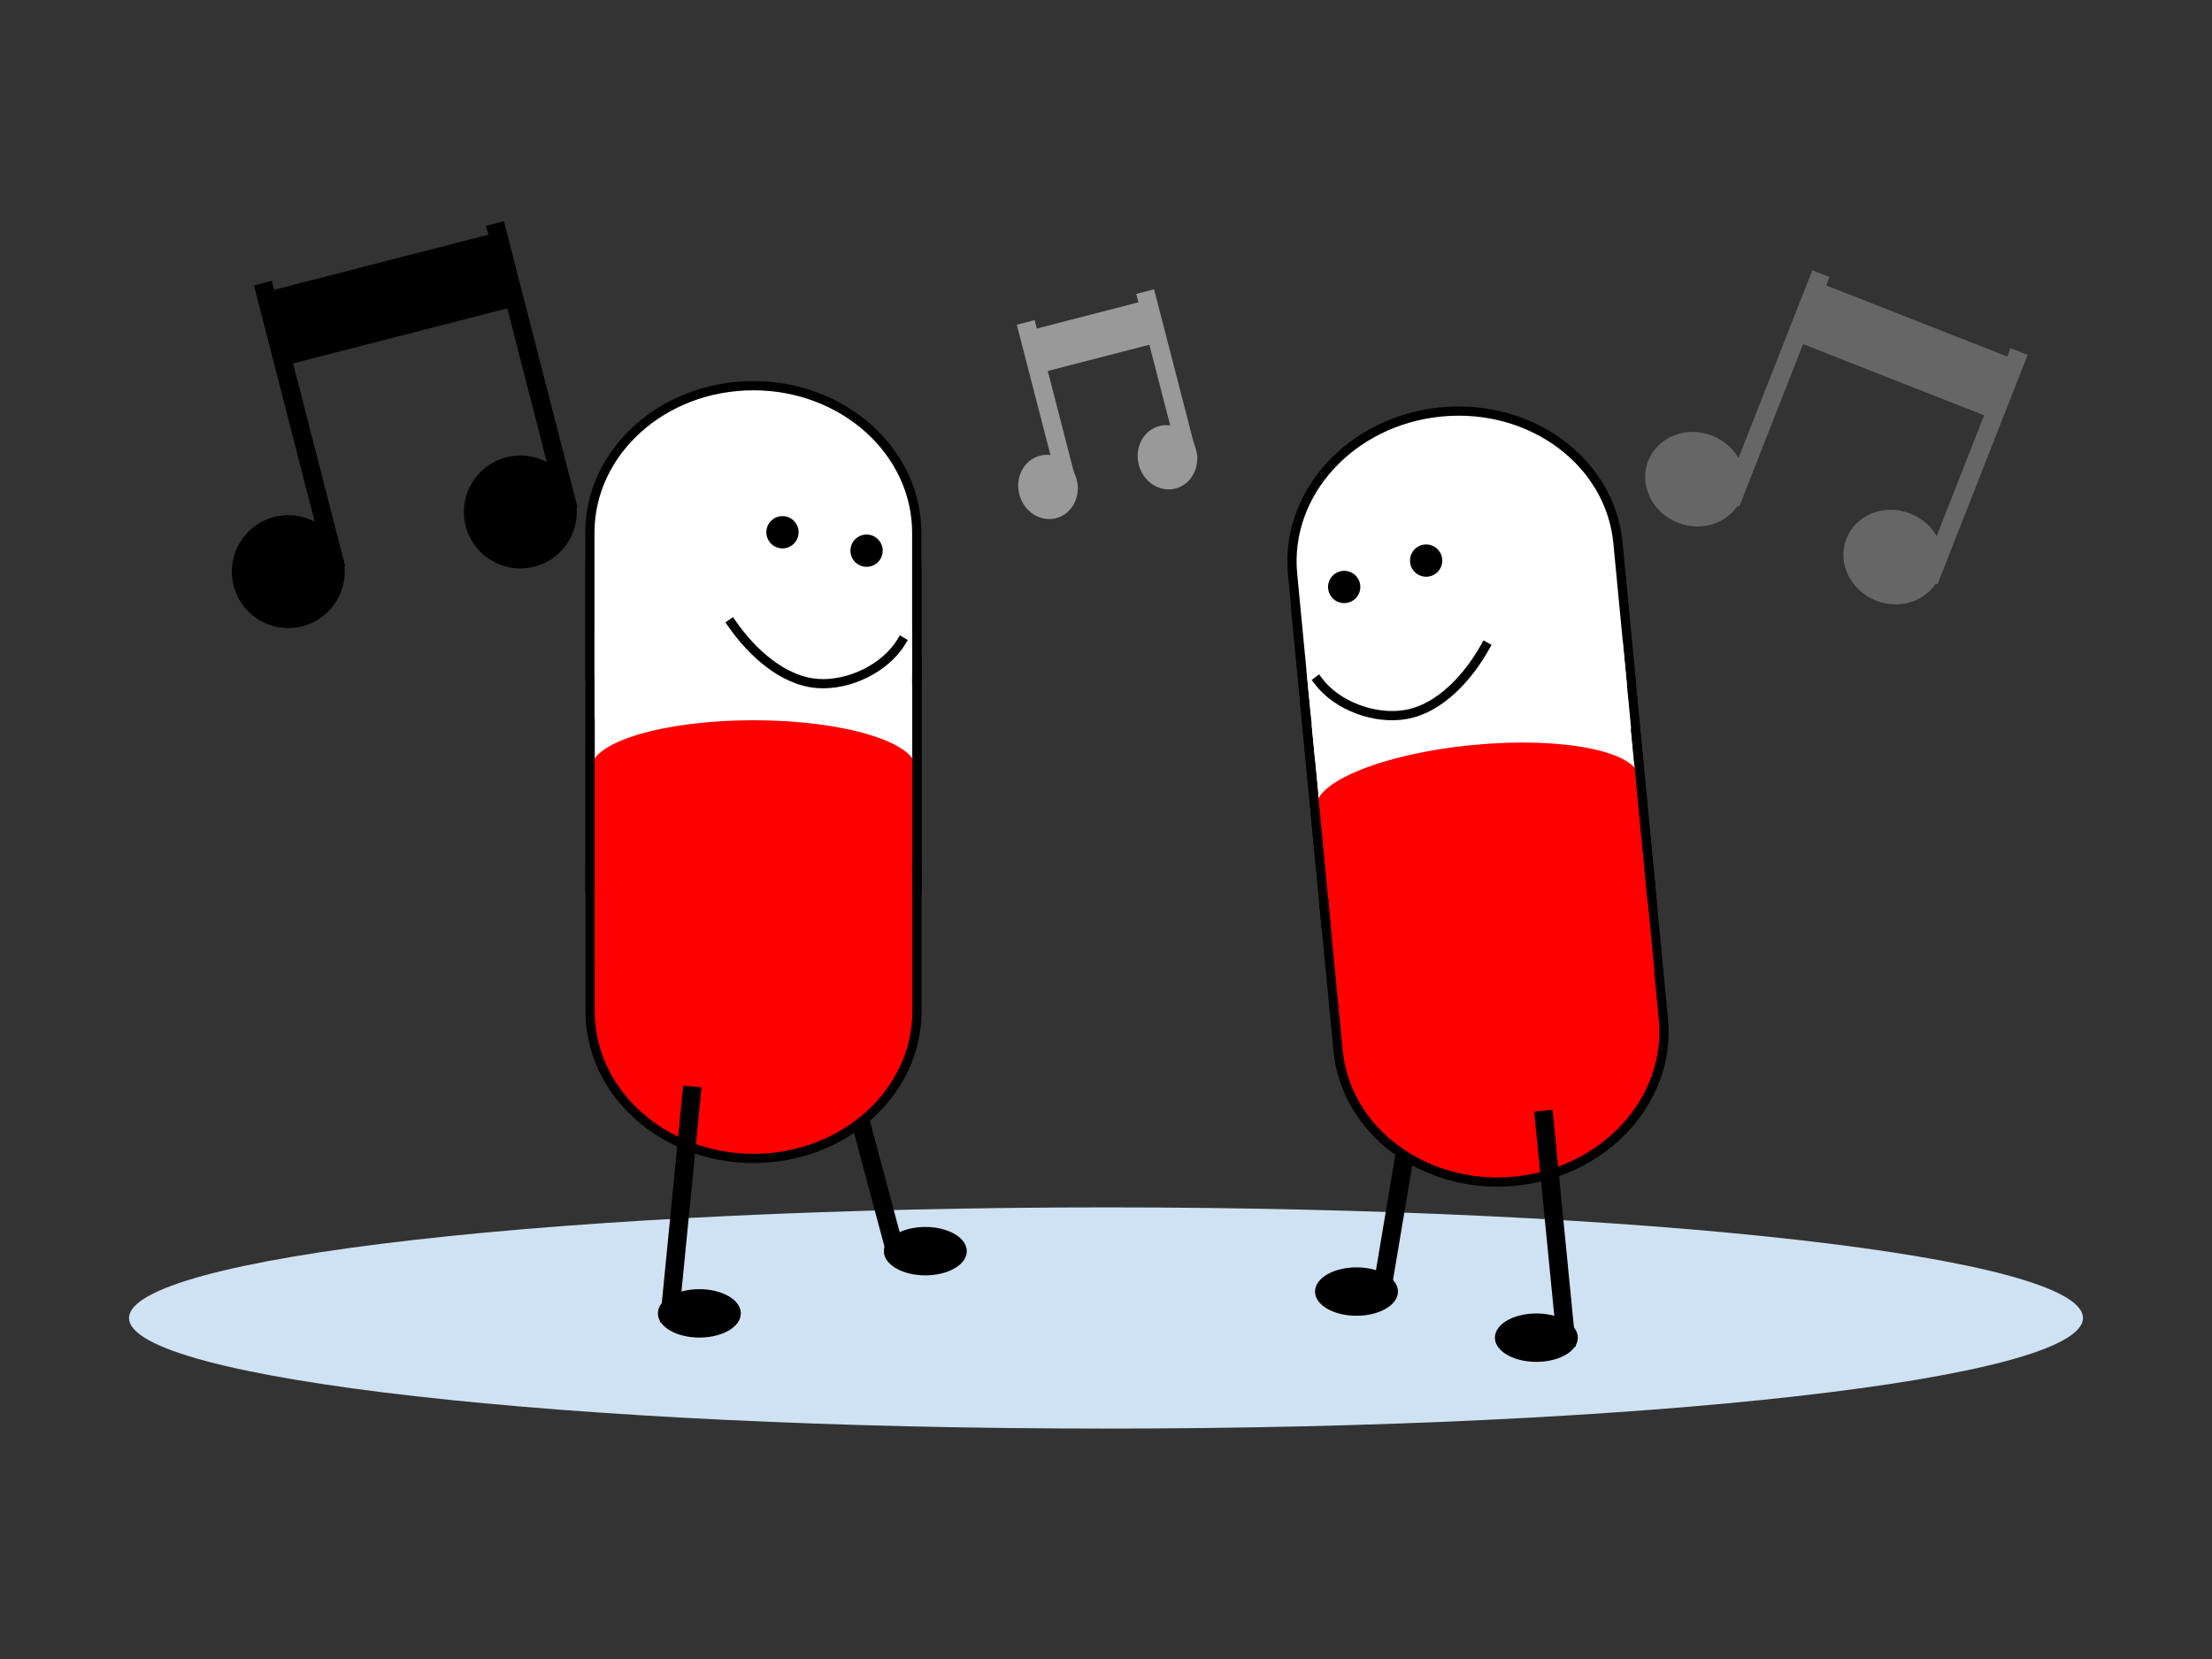 <?xml version="1.0" standalone="yes"?>

<svg version="1.1" viewBox="0.0 0.0 960.0 720.0" fill="none" stroke="none" stroke-linecap="square" stroke-miterlimit="10" xmlns="http://www.w3.org/2000/svg" xmlns:xlink="http://www.w3.org/1999/xlink"><rect x="0.0" y="0.0" width="960.0" height="720.0" fill="#333333" stroke="none"/><clipPath id="p.0"><path d="m0 0l960.0 0l0 720.0l-960.0 0l0 -720.0z" clip-rule="nonzero"></path></clipPath><g clip-path="url(#p.0)"><path fill="#000000" fill-opacity="0.0" d="m0 0l960.0 0l0 720.0l-960.0 0z" fill-rule="evenodd"></path><path fill="#cfe2f3" d="m56.0 572.0l0 0c0 -12.73 44.671 -24.939 124.187 -33.941c79.515 -9.002 187.362 -14.059 299.813 -14.059l0 0c234.169 0 424.0 21.49 424.0 48.0l0 0c0 26.51 -189.831 48.0 -424.0 48.0l0 0c-234.169 0 -424.0 -21.49 -424.0 -48.0z" fill-rule="evenodd"></path><path fill="#000000" fill-opacity="0.0" d="m365.092 455.499l23.244 86.803" fill-rule="evenodd"></path><path stroke="#000000" stroke-width="8.0" stroke-linejoin="round" stroke-linecap="butt" d="m365.092 455.499l23.244 86.803" fill-rule="evenodd"></path><path fill="#ffffff" d="m256.092 245.499l141.858 0l0 141.858l-141.858 0z" fill-rule="evenodd"></path><path stroke="#000000" stroke-width="4.0" stroke-linejoin="round" stroke-linecap="butt" d="m256.092 245.499l141.858 0l0 141.858l-141.858 0z" fill-rule="evenodd"></path><path fill="#ff0000" d="m397.959 333.361l0 106.404c0 -11.753 -31.759 -21.281 -70.936 -21.281c-39.177 0 -70.936 9.528 -70.936 21.281l0 -106.404l0 0c0 -11.753 31.759 -21.281 70.936 -21.281c39.177 0 70.936 9.528 70.936 21.281z" fill-rule="evenodd"></path><path stroke="#ffffff" stroke-width="1.0" stroke-linejoin="round" stroke-linecap="butt" d="m397.959 333.361l0 106.404c0 -11.753 -31.759 -21.281 -70.936 -21.281c-39.177 0 -70.936 9.528 -70.936 21.281l0 -106.404l0 0c0 -11.753 31.759 -21.281 70.936 -21.281c39.177 0 70.936 9.528 70.936 21.281z" fill-rule="evenodd"></path><path fill="#ff0000" d="m256.094 375.055l0 63.843l0 0c0 35.259 31.756 63.843 70.929 63.843c39.173 0 70.929 -28.583 70.929 -63.843l0 -63.843z" fill-rule="evenodd"></path><path stroke="#000000" stroke-width="4.0" stroke-linejoin="round" stroke-linecap="butt" d="m256.094 375.055l0 63.843l0 0c0 35.259 31.756 63.843 70.929 63.843c39.173 0 70.929 -28.583 70.929 -63.843l0 -63.843z" fill-rule="evenodd"></path><path fill="#ffffff" d="m256.0 295.079l0 -63.843l0 0c0 -35.259 31.756 -63.843 70.929 -63.843c39.173 0 70.929 28.583 70.929 63.843l0 63.843z" fill-rule="evenodd"></path><path stroke="#000000" stroke-width="4.0" stroke-linejoin="round" stroke-linecap="butt" d="m256.0 295.079l0 -63.843l0 0c0 -35.259 31.756 -63.843 70.929 -63.843c39.173 0 70.929 28.583 70.929 63.843l0 63.843z" fill-rule="evenodd"></path><path fill="#ff0000" d="m258.016 334.499l137.827 0l0 83.465l-137.827 0z" fill-rule="evenodd"></path><path fill="#000000" fill-opacity="0.0" d="m397.953 287.499l0 97.26" fill-rule="evenodd"></path><path stroke="#000000" stroke-width="4.0" stroke-linejoin="round" stroke-linecap="butt" d="m397.953 287.499l0 97.26" fill-rule="evenodd"></path><path fill="#000000" fill-opacity="0.0" d="m256.094 299.499l0 85.26" fill-rule="evenodd"></path><path stroke="#000000" stroke-width="4.0" stroke-linejoin="round" stroke-linecap="butt" d="m256.094 299.499l0 85.26" fill-rule="evenodd"></path><path fill="#ffffff" d="m258.016 273.499l137.827 0l0 38.583l-137.827 0z" fill-rule="evenodd"></path><path fill="#000000" d="m333.092 230.995l0 0c0 -3.592 2.912 -6.504 6.504 -6.504l0 0c1.725 0 3.379 0.685 4.599 1.905c1.22 1.22 1.905 2.874 1.905 4.599l0 0c0 3.592 -2.912 6.504 -6.504 6.504l0 0c-3.592 0 -6.504 -2.912 -6.504 -6.504z" fill-rule="evenodd"></path><path stroke="#000000" stroke-width="1.0" stroke-linejoin="round" stroke-linecap="butt" d="m333.092 230.995l0 0c0 -3.592 2.912 -6.504 6.504 -6.504l0 0c1.725 0 3.379 0.685 4.599 1.905c1.22 1.22 1.905 2.874 1.905 4.599l0 0c0 3.592 -2.912 6.504 -6.504 6.504l0 0c-3.592 0 -6.504 -2.912 -6.504 -6.504z" fill-rule="evenodd"></path><path fill="#000000" d="m369.588 238.995l0 0c0 -3.592 2.912 -6.504 6.504 -6.504l0 0c1.725 0 3.379 0.685 4.599 1.905c1.22 1.22 1.905 2.874 1.905 4.599l0 0c0 3.592 -2.912 6.504 -6.504 6.504l0 0c-3.592 0 -6.504 -2.912 -6.504 -6.504z" fill-rule="evenodd"></path><path stroke="#000000" stroke-width="1.0" stroke-linejoin="round" stroke-linecap="butt" d="m369.588 238.995l0 0c0 -3.592 2.912 -6.504 6.504 -6.504l0 0c1.725 0 3.379 0.685 4.599 1.905c1.22 1.22 1.905 2.874 1.905 4.599l0 0c0 3.592 -2.912 6.504 -6.504 6.504l0 0c-3.592 0 -6.504 -2.912 -6.504 -6.504z" fill-rule="evenodd"></path><path fill="#000000" fill-opacity="0.0" d="m317.619 270.616c8.605 12.4 22.017 24.817 37.062 26.01c13.563 1.075 29.523 -6.519 36.551 -18.17" fill-rule="evenodd"></path><path stroke="#000000" stroke-width="4.0" stroke-linejoin="round" stroke-linecap="butt" d="m317.619 270.616c8.605 12.4 22.017 24.817 37.062 26.01c13.563 1.075 29.523 -6.519 36.551 -18.17" fill-rule="evenodd"></path><path fill="#000000" d="m384.092 542.997l0 0c0 -5.523 7.833 -10.0 17.496 -10.0l0 0c9.663 0 17.496 4.477 17.496 10.0l0 0c0 5.523 -7.833 10.0 -17.496 10.0l0 0c-9.663 0 -17.496 -4.477 -17.496 -10.0z" fill-rule="evenodd"></path><path stroke="#000000" stroke-width="1.0" stroke-linejoin="round" stroke-linecap="butt" d="m384.092 542.997l0 0c0 -5.523 7.833 -10.0 17.496 -10.0l0 0c9.663 0 17.496 4.477 17.496 10.0l0 0c0 5.523 -7.833 10.0 -17.496 10.0l0 0c-9.663 0 -17.496 -4.477 -17.496 -10.0z" fill-rule="evenodd"></path><path fill="#000000" fill-opacity="0.0" d="m300.092 475.499l-9.323 94.803" fill-rule="evenodd"></path><path stroke="#000000" stroke-width="8.0" stroke-linejoin="round" stroke-linecap="butt" d="m300.092 475.499l-9.323 94.803" fill-rule="evenodd"></path><path fill="#000000" d="m286.029 570.0l0 0c0 -5.523 7.833 -10.0 17.496 -10.0l0 0c9.663 0 17.496 4.477 17.496 10.0l0 0c0 5.523 -7.833 10.0 -17.496 10.0l0 0c-9.663 0 -17.496 -4.477 -17.496 -10.0z" fill-rule="evenodd"></path><path stroke="#000000" stroke-width="1.0" stroke-linejoin="round" stroke-linecap="butt" d="m286.029 570.0l0 0c0 -5.523 7.833 -10.0 17.496 -10.0l0 0c9.663 0 17.496 4.477 17.496 10.0l0 0c0 5.523 -7.833 10.0 -17.496 10.0l0 0c-9.663 0 -17.496 -4.477 -17.496 -10.0z" fill-rule="evenodd"></path><path fill="#000000" fill-opacity="0.0" d="m614.987 469.216l-14.866 88.598" fill-rule="evenodd"></path><path stroke="#000000" stroke-width="8.0" stroke-linejoin="round" stroke-linecap="butt" d="m614.987 469.216l-14.866 88.598" fill-rule="evenodd"></path><path fill="#ffffff" d="m703.451 249.773l-141.197 13.543l13.543 141.197l141.197 -13.543z" fill-rule="evenodd"></path><path stroke="#000000" stroke-width="4.0" stroke-linejoin="round" stroke-linecap="butt" d="m703.451 249.773l-141.197 13.543l13.543 141.197l141.197 -13.543z" fill-rule="evenodd"></path><path fill="#ff0000" d="m570.615 350.772l10.154 105.919c-1.122 -11.699 29.583 -24.214 68.581 -27.953c38.998 -3.738 71.521 2.715 72.643 14.415l-10.154 -105.919l0 0c-1.122 -11.699 -33.645 -18.153 -72.643 -14.415c-38.998 3.738 -69.703 16.253 -68.581 27.953z" fill-rule="evenodd"></path><path stroke="#ffffff" stroke-width="1.0" stroke-linejoin="round" stroke-linecap="butt" d="m570.615 350.772l10.154 105.919c-1.122 -11.699 29.583 -24.214 68.581 -27.953c38.998 -3.738 71.521 2.715 72.643 14.415l-10.154 -105.919l0 0c-1.122 -11.699 -33.645 -18.153 -72.643 -14.415c-38.998 3.738 -69.703 16.253 -68.581 27.953z" fill-rule="evenodd"></path><path fill="#ff0000" d="m715.811 378.739l6.094 63.559l0 0c3.366 35.103 -25.513 66.591 -64.504 70.331c-38.99 3.74 -73.327 -21.685 -76.693 -56.787l-6.094 -63.559z" fill-rule="evenodd"></path><path stroke="#000000" stroke-width="4.0" stroke-linejoin="round" stroke-linecap="butt" d="m715.811 378.739l6.094 63.559l0 0c3.366 35.103 -25.513 66.591 -64.504 70.331c-38.99 3.74 -73.327 -21.685 -76.693 -56.787l-6.094 -63.559z" fill-rule="evenodd"></path><path fill="#ffffff" d="m708.273 299.118l-6.094 -63.559l0 0c-3.366 -35.103 -37.702 -60.527 -76.693 -56.787c-38.99 3.74 -67.87 35.228 -64.504 70.331l6.094 63.559z" fill-rule="evenodd"></path><path stroke="#000000" stroke-width="4.0" stroke-linejoin="round" stroke-linecap="butt" d="m708.273 299.118l-6.094 -63.559l0 0c-3.366 -35.103 -37.702 -60.527 -76.693 -56.787c-38.99 3.74 -67.87 35.228 -64.504 70.331l6.094 63.559z" fill-rule="evenodd"></path><path fill="#ff0000" d="m710.029 338.551l-137.197 13.165l7.969 83.087l137.197 -13.165z" fill-rule="evenodd"></path><path fill="#000000" fill-opacity="0.0" d="m566.245 305.118l9.291 96.819" fill-rule="evenodd"></path><path stroke="#000000" stroke-width="4.0" stroke-linejoin="round" stroke-linecap="butt" d="m566.245 305.118l9.291 96.819" fill-rule="evenodd"></path><path fill="#000000" fill-opacity="0.0" d="m708.601 303.527l8.126 84.882" fill-rule="evenodd"></path><path stroke="#000000" stroke-width="4.0" stroke-linejoin="round" stroke-linecap="butt" d="m708.601 303.527l8.126 84.882" fill-rule="evenodd"></path><path fill="#ffffff" d="m704.208 277.829l-137.197 13.165l3.685 38.394l137.197 -13.165z" fill-rule="evenodd"></path><path fill="#000000" d="m625.412 242.681l0 0c-0.339 -3.575 -3.512 -6.197 -7.087 -5.858l0 0c-1.717 0.163 -3.298 1.001 -4.397 2.33c-1.099 1.329 -1.624 3.04 -1.461 4.757l0 0c0.339 3.575 3.512 6.197 7.087 5.858l0 0c3.575 -0.339 6.197 -3.512 5.858 -7.087z" fill-rule="evenodd"></path><path stroke="#000000" stroke-width="1.0" stroke-linejoin="round" stroke-linecap="butt" d="m625.412 242.681l0 0c-0.339 -3.575 -3.512 -6.197 -7.087 -5.858l0 0c-1.717 0.163 -3.298 1.001 -4.397 2.33c-1.099 1.329 -1.624 3.04 -1.461 4.757l0 0c0.339 3.575 3.512 6.197 7.087 5.858l0 0c3.575 -0.339 6.197 -3.512 5.858 -7.087z" fill-rule="evenodd"></path><path fill="#000000" d="m589.846 254.127l0 0c-0.339 -3.575 -3.512 -6.197 -7.087 -5.858l0 0c-1.717 0.163 -3.298 1.001 -4.397 2.33c-1.099 1.329 -1.624 3.04 -1.461 4.757l0 0c0.339 3.575 3.512 6.197 7.087 5.858l0 0c3.575 -0.339 6.197 -3.512 5.858 -7.087z" fill-rule="evenodd"></path><path stroke="#000000" stroke-width="1.0" stroke-linejoin="round" stroke-linecap="butt" d="m589.846 254.127l0 0c-0.339 -3.575 -3.512 -6.197 -7.087 -5.858l0 0c-1.717 0.163 -3.298 1.001 -4.397 2.33c-1.099 1.329 -1.624 3.04 -1.461 4.757l0 0c0.339 3.575 3.512 6.197 7.087 5.858l0 0c3.575 -0.339 6.197 -3.512 5.858 -7.087z" fill-rule="evenodd"></path><path fill="#000000" fill-opacity="0.0" d="m644.601 280.647c-7.382 13.164 -19.547 26.806 -34.41 29.429c-13.399 2.365 -30.011 -3.671 -38.118 -14.598" fill-rule="evenodd"></path><path stroke="#000000" stroke-width="4.0" stroke-linejoin="round" stroke-linecap="butt" d="m644.601 280.647c-7.382 13.164 -19.547 26.806 -34.41 29.429c-13.399 2.365 -30.011 -3.671 -38.118 -14.598" fill-rule="evenodd"></path><path fill="#000000" d="m606.209 560.537l0 0c0 -5.523 -7.833 -10.0 -17.496 -10.0l0 0c-9.663 0 -17.496 4.477 -17.496 10.0l0 0c0 5.523 7.833 10.0 17.496 10.0l0 0c9.663 0 17.496 -4.477 17.496 -10.0z" fill-rule="evenodd"></path><path stroke="#000000" stroke-width="1.0" stroke-linejoin="round" stroke-linecap="butt" d="m606.209 560.537l0 0c0 -5.523 -7.833 -10.0 -17.496 -10.0l0 0c-9.663 0 -17.496 4.477 -17.496 10.0l0 0c0 5.523 7.833 10.0 17.496 10.0l0 0c9.663 0 17.496 -4.477 17.496 -10.0z" fill-rule="evenodd"></path><path fill="#000000" fill-opacity="0.0" d="m670.209 486.038l9.323 94.803" fill-rule="evenodd"></path><path stroke="#000000" stroke-width="8.0" stroke-linejoin="round" stroke-linecap="butt" d="m670.209 486.038l9.323 94.803" fill-rule="evenodd"></path><path fill="#000000" d="m684.272 580.54l0 0c0 -5.523 -7.833 -10.0 -17.496 -10.0l0 0c-9.663 0 -17.496 4.477 -17.496 10.0l0 0c0 5.523 7.833 10.0 17.496 10.0l0 0c9.663 0 17.496 -4.477 17.496 -10.0z" fill-rule="evenodd"></path><path stroke="#000000" stroke-width="1.0" stroke-linejoin="round" stroke-linecap="butt" d="m684.272 580.54l0 0c0 -5.523 -7.833 -10.0 -17.496 -10.0l0 0c-9.663 0 -17.496 4.477 -17.496 10.0l0 0c0 5.523 7.833 10.0 17.496 10.0l0 0c9.663 0 17.496 -4.477 17.496 -10.0z" fill-rule="evenodd"></path><path fill="#999999" d="m446.232 144.069l51.834 -13.374l4.502 17.44l-51.834 13.374z" fill-rule="evenodd"></path><path stroke="#999999" stroke-width="1.0" stroke-linejoin="round" stroke-linecap="butt" d="m446.232 144.069l51.834 -13.374l4.502 17.44l-51.834 13.374z" fill-rule="evenodd"></path><path fill="#000000" fill-opacity="0.0" d="m497.995 130.423l16.884 65.4" fill-rule="evenodd"></path><path stroke="#999999" stroke-width="8.0" stroke-linejoin="round" stroke-linecap="butt" d="m497.995 130.423l16.884 65.4" fill-rule="evenodd"></path><path fill="#000000" fill-opacity="0.0" d="m446.162 143.797l16.884 65.4" fill-rule="evenodd"></path><path stroke="#999999" stroke-width="8.0" stroke-linejoin="round" stroke-linecap="butt" d="m446.162 143.797l16.884 65.4" fill-rule="evenodd"></path><path fill="#999999" d="m442.868 214.421l0 0c-1.865 -7.224 1.979 -14.462 8.585 -16.166l0 0c3.172 -0.819 6.571 -0.226 9.447 1.649c2.876 1.874 4.996 4.876 5.891 8.345l0 0c1.865 7.224 -1.979 14.462 -8.585 16.166l0 0c-6.606 1.705 -13.473 -2.77 -15.338 -9.994z" fill-rule="evenodd"></path><path stroke="#999999" stroke-width="1.0" stroke-linejoin="round" stroke-linecap="butt" d="m442.868 214.421l0 0c-1.865 -7.224 1.979 -14.462 8.585 -16.166l0 0c3.172 -0.819 6.571 -0.226 9.447 1.649c2.876 1.874 4.996 4.876 5.891 8.345l0 0c1.865 7.224 -1.979 14.462 -8.585 16.166l0 0c-6.606 1.705 -13.473 -2.77 -15.338 -9.994z" fill-rule="evenodd"></path><path fill="#999999" d="m494.703 201.546l0 0c-1.865 -7.224 1.979 -14.462 8.585 -16.166l0 0c3.172 -0.819 6.571 -0.226 9.447 1.649c2.876 1.874 4.996 4.876 5.891 8.345l0 0c1.865 7.224 -1.979 14.462 -8.585 16.166l0 0c-6.606 1.705 -13.473 -2.77 -15.338 -9.994z" fill-rule="evenodd"></path><path stroke="#999999" stroke-width="1.0" stroke-linejoin="round" stroke-linecap="butt" d="m494.703 201.546l0 0c-1.865 -7.224 1.979 -14.462 8.585 -16.166l0 0c3.172 -0.819 6.571 -0.226 9.447 1.649c2.876 1.874 4.996 4.876 5.891 8.345l0 0c1.865 7.224 -1.979 14.462 -8.585 16.166l0 0c-6.606 1.705 -13.473 -2.77 -15.338 -9.994z" fill-rule="evenodd"></path><path fill="#666666" d="m788.653 122.853l86.008 33.81l-9.658 24.576l-86.008 -33.81z" fill-rule="evenodd"></path><path stroke="#666666" stroke-width="1.0" stroke-linejoin="round" stroke-linecap="butt" d="m788.653 122.853l86.008 33.81l-9.658 24.576l-86.008 -33.81z" fill-rule="evenodd"></path><path fill="#000000" fill-opacity="0.0" d="m874.812 156.28l-36.216 92.16" fill-rule="evenodd"></path><path stroke="#666666" stroke-width="8.0" stroke-linejoin="round" stroke-linecap="butt" d="m874.812 156.28l-36.216 92.16" fill-rule="evenodd"></path><path fill="#000000" fill-opacity="0.0" d="m788.804 122.47l-36.216 92.16" fill-rule="evenodd"></path><path stroke="#666666" stroke-width="8.0" stroke-linejoin="round" stroke-linecap="butt" d="m788.804 122.47l-36.216 92.16" fill-rule="evenodd"></path><path fill="#666666" d="m715.787 200.163l0 0c4 -10.18 16.129 -14.939 27.091 -10.63l0 0c10.962 4.309 16.605 16.055 12.605 26.234l0 0c-4 10.18 -16.129 14.939 -27.091 10.63l0 0c-10.962 -4.309 -16.605 -16.055 -12.605 -26.234z" fill-rule="evenodd"></path><path stroke="#666666" stroke-width="1.0" stroke-linejoin="round" stroke-linecap="butt" d="m715.787 200.163l0 0c4 -10.18 16.129 -14.939 27.091 -10.63l0 0c10.962 4.309 16.605 16.055 12.605 26.234l0 0c-4 10.18 -16.129 14.939 -27.091 10.63l0 0c-10.962 -4.309 -16.605 -16.055 -12.605 -26.234z" fill-rule="evenodd"></path><path fill="#666666" d="m801.793 233.973l0 0c4 -10.18 16.129 -14.939 27.091 -10.63l0 0c10.962 4.309 16.605 16.055 12.605 26.234l0 0c-4 10.18 -16.129 14.939 -27.091 10.63l0 0c-10.962 -4.309 -16.605 -16.055 -12.605 -26.234z" fill-rule="evenodd"></path><path stroke="#666666" stroke-width="1.0" stroke-linejoin="round" stroke-linecap="butt" d="m801.793 233.973l0 0c4 -10.18 16.129 -14.939 27.091 -10.63l0 0c10.962 4.309 16.605 16.055 12.605 26.234l0 0c-4 10.18 -16.129 14.939 -27.091 10.63l0 0c-10.962 -4.309 -16.605 -16.055 -12.605 -26.234z" fill-rule="evenodd"></path><path fill="#000000" d="m115.221 127.239l100.724 -25.886l7.965 30.992l-100.724 25.886z" fill-rule="evenodd"></path><path stroke="#000000" stroke-width="1.0" stroke-linejoin="round" stroke-linecap="butt" d="m115.221 127.239l100.724 -25.886l7.965 30.992l-100.724 25.886z" fill-rule="evenodd"></path><path fill="#000000" fill-opacity="0.0" d="m215.821 100.871l29.868 116.22" fill-rule="evenodd"></path><path stroke="#000000" stroke-width="8.0" stroke-linejoin="round" stroke-linecap="butt" d="m215.821 100.871l29.868 116.22" fill-rule="evenodd"></path><path fill="#000000" fill-opacity="0.0" d="m115.097 126.756l29.868 116.22" fill-rule="evenodd"></path><path stroke="#000000" stroke-width="8.0" stroke-linejoin="round" stroke-linecap="butt" d="m115.097 126.756l29.868 116.22" fill-rule="evenodd"></path><path fill="#000000" d="m101.868 254.052l0 0c-3.299 -12.837 4.433 -25.918 17.27 -29.218l0 0c6.165 -1.584 12.706 -0.655 18.186 2.584c5.479 3.239 9.448 8.522 11.032 14.686l0 0c3.299 12.837 -4.433 25.918 -17.27 29.218l0 0c-12.837 3.299 -25.918 -4.433 -29.218 -17.27z" fill-rule="evenodd"></path><path stroke="#000000" stroke-width="1.0" stroke-linejoin="round" stroke-linecap="butt" d="m101.868 254.052l0 0c-3.299 -12.837 4.433 -25.918 17.27 -29.218l0 0c6.165 -1.584 12.706 -0.655 18.186 2.584c5.479 3.239 9.448 8.522 11.032 14.686l0 0c3.299 12.837 -4.433 25.918 -17.27 29.218l0 0c-12.837 3.299 -25.918 -4.433 -29.218 -17.27z" fill-rule="evenodd"></path><path fill="#000000" d="m202.589 228.167l0 0c-3.299 -12.837 4.433 -25.918 17.27 -29.218l0 0c6.165 -1.584 12.706 -0.655 18.186 2.584c5.479 3.239 9.448 8.522 11.032 14.686l0 0c3.299 12.837 -4.433 25.918 -17.27 29.218l0 0c-12.837 3.299 -25.918 -4.433 -29.218 -17.27z" fill-rule="evenodd"></path><path stroke="#000000" stroke-width="1.0" stroke-linejoin="round" stroke-linecap="butt" d="m202.589 228.167l0 0c-3.299 -12.837 4.433 -25.918 17.27 -29.218l0 0c6.165 -1.584 12.706 -0.655 18.186 2.584c5.479 3.239 9.448 8.522 11.032 14.686l0 0c3.299 12.837 -4.433 25.918 -17.27 29.218l0 0c-12.837 3.299 -25.918 -4.433 -29.218 -17.27z" fill-rule="evenodd"></path></g></svg>

